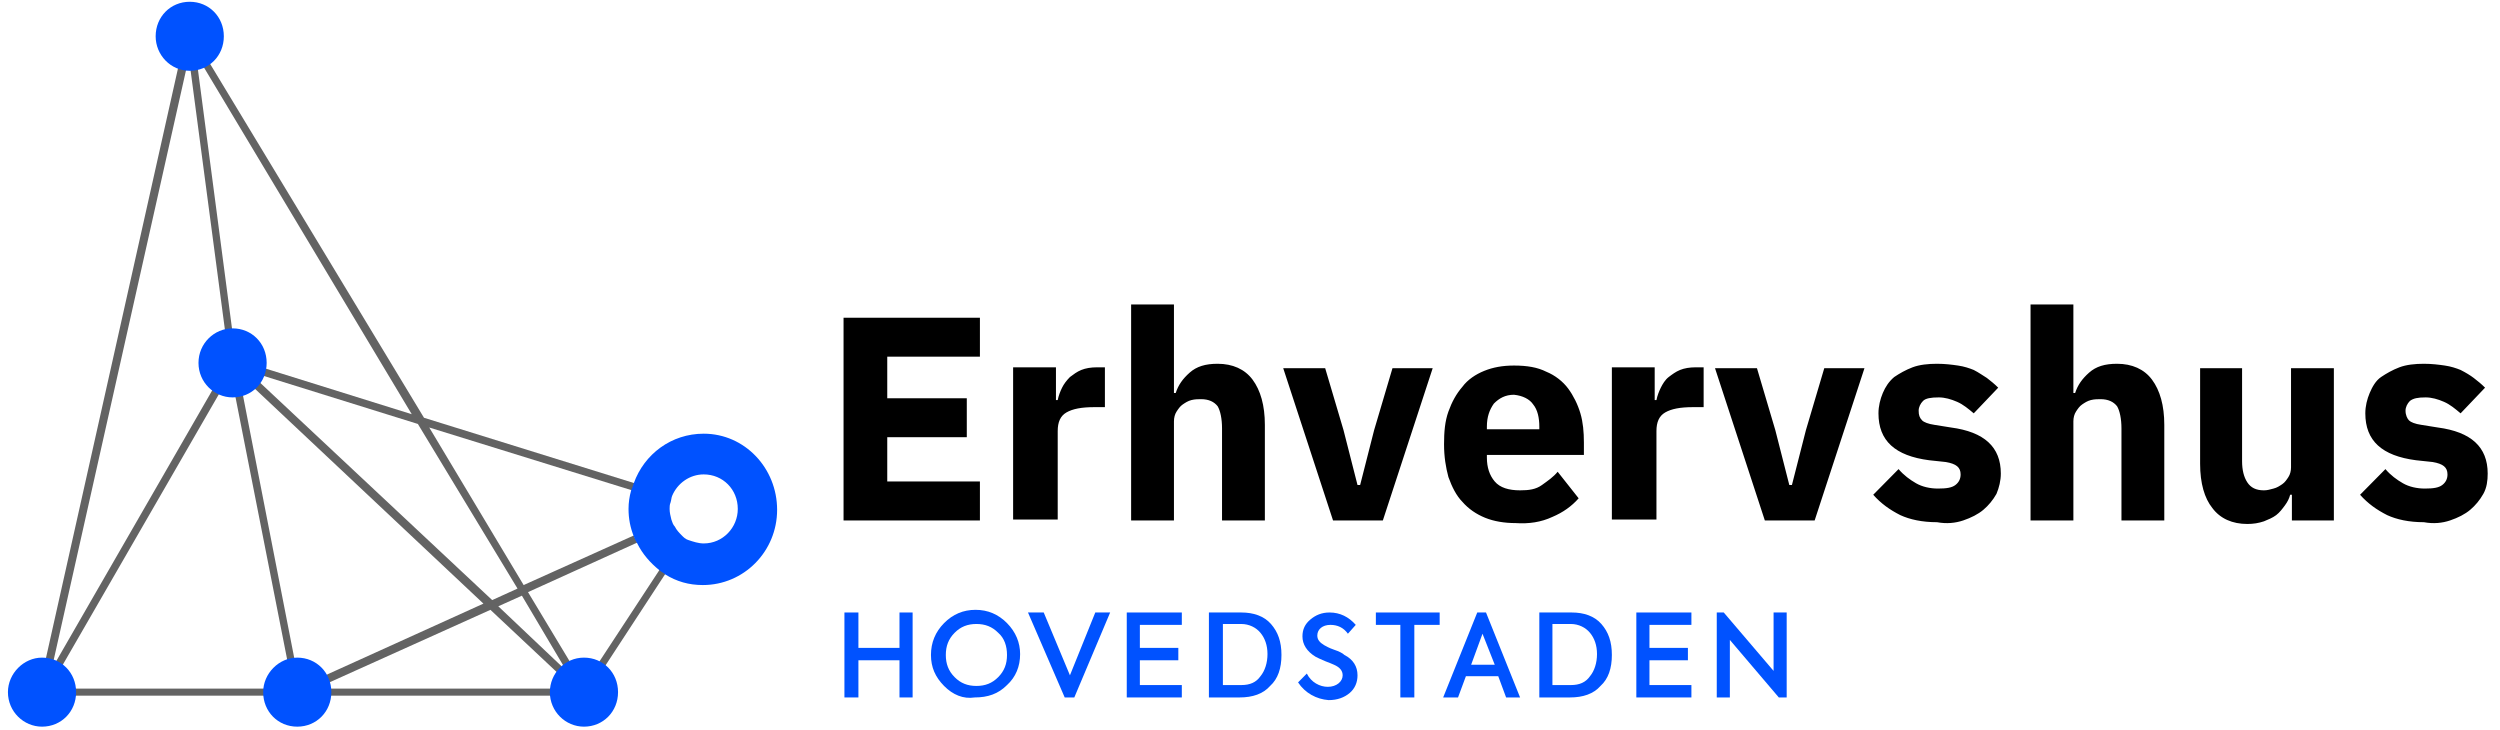 <svg width="202" height="59" viewBox="0 0 202 59" fill="none" xmlns="http://www.w3.org/2000/svg">
<g id="ehHovedstaden_logo_topmenu 1" clip-path="url(#clip0_348_4465)">
<path id="Vector" d="M25.501 55.639L39.626 49.274L46.407 55.639H25.501ZM19.286 30.179L39.061 48.773L24.23 55.496L19.286 30.179ZM3.961 55.639L18.651 30.179L23.665 55.639H3.961ZM15.261 4.648L18.509 29.178L4.172 54.066L15.261 4.648ZM33.27 33.469L19.074 29.035L15.826 4.362L33.27 33.469ZM41.816 47.557L39.768 48.487L19.992 29.965L33.764 34.256L41.816 47.557ZM45.771 54.209L40.262 48.988L42.169 48.13L45.771 54.209ZM53.328 45.984L47.183 55.353L42.663 47.844L51.491 43.839C51.421 43.624 51.28 43.481 51.209 43.267L42.31 47.272L34.683 34.542L51.068 39.619C51.138 39.405 51.209 39.19 51.28 39.047L34.259 33.755L15.543 2.789C15.473 2.646 15.331 2.575 15.19 2.646C15.119 2.718 15.049 2.789 14.978 2.861L3.113 55.853C3.113 55.925 3.113 55.996 3.113 56.068C3.184 56.139 3.254 56.211 3.396 56.211H47.183C47.254 56.211 47.254 56.211 47.325 56.139C47.325 56.139 47.395 56.139 47.395 56.068C47.395 56.068 47.395 56.068 47.466 55.996L53.822 46.27C53.61 46.27 53.469 46.127 53.328 45.984Z" fill="#636363"/>
<path id="Vector_2" d="M56.859 43.91C56.435 43.91 56.011 43.767 55.588 43.624C55.376 43.553 55.235 43.41 55.093 43.267C54.882 43.052 54.67 42.838 54.528 42.551C54.387 42.408 54.316 42.194 54.246 41.979C54.175 41.693 54.105 41.407 54.105 41.121C54.105 40.978 54.105 40.764 54.175 40.621C54.246 40.406 54.246 40.191 54.316 40.048C54.74 39.047 55.729 38.332 56.859 38.332C58.413 38.332 59.613 39.548 59.613 41.121C59.613 42.623 58.413 43.91 56.859 43.91ZM56.859 35.042C54.246 35.042 52.056 36.687 51.209 39.047C51.138 39.262 51.068 39.476 50.997 39.619C50.856 40.12 50.785 40.621 50.785 41.121C50.785 41.908 50.926 42.623 51.209 43.338C51.28 43.553 51.35 43.696 51.491 43.91C51.915 44.769 52.551 45.484 53.257 46.056C53.398 46.199 53.61 46.27 53.752 46.413C54.67 46.986 55.658 47.272 56.788 47.272C60.108 47.272 62.791 44.554 62.791 41.193C62.791 37.831 60.178 35.042 56.859 35.042Z" fill="#0052FF"/>
<path id="Vector_3" d="M21.264 55.925C21.264 57.498 22.465 58.714 24.018 58.714C25.572 58.714 26.773 57.498 26.773 55.925C26.773 54.352 25.572 53.136 24.018 53.136C22.535 53.136 21.264 54.423 21.264 55.925Z" fill="#0052FF"/>
<path id="Vector_4" d="M0.641 55.925C0.641 57.498 1.913 58.714 3.396 58.714C4.95 58.714 6.15 57.498 6.15 55.925C6.15 54.352 4.95 53.136 3.396 53.136C1.913 53.136 0.641 54.423 0.641 55.925Z" fill="#0052FF"/>
<path id="Vector_5" d="M16.038 29.321C16.038 30.895 17.309 32.11 18.792 32.11C20.346 32.11 21.546 30.895 21.546 29.321C21.546 27.748 20.346 26.532 18.792 26.532C17.309 26.532 16.038 27.748 16.038 29.321Z" fill="#0052FF"/>
<path id="Vector_6" d="M12.577 2.932C12.577 4.434 13.778 5.721 15.331 5.721C16.885 5.721 18.086 4.505 18.086 2.932C18.086 1.359 16.885 0.143 15.331 0.143C13.778 0.143 12.577 1.359 12.577 2.932Z" fill="#0052FF"/>
<path id="Vector_7" d="M44.429 55.925C44.429 57.498 45.7 58.714 47.184 58.714C48.737 58.714 49.938 57.498 49.938 55.925C49.938 54.352 48.737 53.136 47.184 53.136C45.63 53.136 44.429 54.423 44.429 55.925Z" fill="#0052FF"/>
<path id="Vector_8" d="M197.968 42.051C198.604 41.836 199.17 41.55 199.593 41.193C200.017 40.835 200.37 40.406 200.653 39.906C200.935 39.405 201.005 38.833 201.005 38.261C201.005 36.115 199.664 34.899 196.98 34.542L195.638 34.327C195.143 34.256 194.791 34.113 194.649 33.97C194.508 33.827 194.367 33.541 194.367 33.183C194.367 32.897 194.508 32.611 194.72 32.396C195.002 32.182 195.355 32.11 195.991 32.11C196.485 32.11 196.98 32.253 197.475 32.468C197.968 32.682 198.392 33.04 198.816 33.398L200.793 31.324C200.511 31.038 200.158 30.752 199.876 30.537C199.593 30.323 199.24 30.108 198.816 29.893C198.463 29.75 198.039 29.607 197.545 29.536C197.051 29.464 196.485 29.393 195.85 29.393C195.143 29.393 194.438 29.464 193.872 29.679C193.308 29.893 192.813 30.179 192.389 30.465C191.966 30.752 191.683 31.252 191.471 31.753C191.259 32.253 191.118 32.825 191.118 33.398C191.118 35.614 192.46 36.83 195.214 37.188L196.556 37.331C197.404 37.474 197.757 37.76 197.757 38.332C197.757 38.69 197.616 38.976 197.333 39.19C197.051 39.405 196.627 39.476 195.921 39.476C195.285 39.476 194.65 39.333 194.155 39.047C193.66 38.761 193.166 38.404 192.742 37.903L190.694 39.977C191.33 40.692 192.037 41.193 192.884 41.622C193.66 41.979 194.65 42.194 195.85 42.194C196.627 42.337 197.333 42.266 197.968 42.051ZM185.115 42.051H188.576V29.75H185.115V37.76C185.115 38.046 185.044 38.332 184.903 38.547C184.762 38.761 184.621 38.976 184.409 39.119C184.197 39.262 183.985 39.405 183.702 39.476C183.42 39.548 183.208 39.619 182.926 39.619C182.29 39.619 181.866 39.405 181.584 38.976C181.301 38.547 181.16 37.974 181.16 37.259V29.75H177.769V37.474C177.769 39.047 178.123 40.263 178.759 41.05C179.394 41.908 180.383 42.337 181.584 42.337C182.078 42.337 182.502 42.266 182.926 42.123C183.279 41.979 183.631 41.836 183.914 41.622C184.197 41.407 184.409 41.121 184.621 40.835C184.833 40.549 184.973 40.263 185.044 39.977H185.185V42.051H185.115ZM164.068 42.051H167.529V34.041C167.529 33.755 167.6 33.469 167.741 33.255C167.882 33.04 168.023 32.825 168.235 32.682C168.447 32.539 168.659 32.396 168.942 32.325C169.224 32.253 169.506 32.253 169.718 32.253C170.354 32.253 170.778 32.468 171.06 32.825C171.272 33.183 171.414 33.827 171.414 34.613V42.051H174.875V34.327C174.875 32.754 174.521 31.538 173.885 30.68C173.25 29.822 172.261 29.393 171.06 29.393C170.072 29.393 169.365 29.607 168.801 30.108C168.235 30.608 167.882 31.109 167.671 31.753H167.529V24.601H164.068V42.051ZM158.63 42.051C159.266 41.836 159.831 41.55 160.255 41.193C160.678 40.835 161.031 40.406 161.314 39.906C161.526 39.405 161.667 38.833 161.667 38.261C161.667 36.115 160.326 34.899 157.642 34.542L156.299 34.327C155.805 34.256 155.452 34.113 155.311 33.97C155.099 33.755 155.028 33.541 155.028 33.183C155.028 32.897 155.169 32.611 155.381 32.396C155.593 32.182 156.017 32.11 156.653 32.11C157.147 32.11 157.642 32.253 158.136 32.468C158.63 32.682 159.054 33.04 159.478 33.398L161.455 31.324C161.173 31.038 160.819 30.752 160.537 30.537C160.184 30.323 159.902 30.108 159.478 29.893C159.124 29.75 158.701 29.607 158.206 29.536C157.712 29.464 157.147 29.393 156.511 29.393C155.805 29.393 155.099 29.464 154.534 29.679C153.969 29.893 153.474 30.179 153.051 30.465C152.627 30.823 152.344 31.252 152.132 31.753C151.921 32.253 151.78 32.825 151.78 33.398C151.78 35.614 153.122 36.83 155.876 37.188L157.218 37.331C158.065 37.474 158.418 37.76 158.418 38.332C158.418 38.69 158.277 38.976 157.994 39.19C157.712 39.405 157.289 39.476 156.582 39.476C155.947 39.476 155.311 39.333 154.816 39.047C154.322 38.761 153.828 38.404 153.404 37.903L151.356 39.977C151.991 40.692 152.698 41.193 153.545 41.622C154.322 41.979 155.311 42.194 156.511 42.194C157.289 42.337 157.994 42.266 158.63 42.051ZM146.624 42.051L150.649 29.75H147.401L145.918 34.756L144.787 39.19H144.576L143.446 34.756L141.962 29.75H138.573L142.598 42.051H146.624ZM133.841 42.051V34.828C133.841 34.113 134.053 33.612 134.547 33.326C135.041 33.04 135.748 32.897 136.807 32.897H137.654V29.679H137.019C136.524 29.679 136.101 29.75 135.748 29.893C135.395 30.036 135.112 30.251 134.829 30.465C134.547 30.68 134.335 31.038 134.194 31.324C134.053 31.61 133.911 31.967 133.841 32.325H133.699V29.679H130.239V41.979H133.841V42.051ZM123.883 32.682C124.236 33.111 124.377 33.755 124.377 34.47V34.685H120.14V34.47C120.14 33.684 120.351 33.111 120.704 32.611C121.128 32.182 121.623 31.896 122.329 31.896C123.035 31.967 123.6 32.253 123.883 32.682ZM125.436 41.765C126.284 41.407 126.99 40.907 127.555 40.263L125.86 38.118C125.507 38.547 125.083 38.833 124.589 39.19C124.095 39.548 123.529 39.619 122.823 39.619C121.905 39.619 121.199 39.405 120.775 38.904C120.351 38.404 120.14 37.76 120.14 36.973V36.759H127.979V35.758C127.979 34.899 127.908 34.113 127.696 33.398C127.485 32.682 127.132 31.967 126.708 31.395C126.284 30.823 125.648 30.323 124.942 30.036C124.236 29.679 123.388 29.536 122.329 29.536C121.411 29.536 120.634 29.679 119.928 29.965C119.221 30.251 118.586 30.68 118.162 31.252C117.667 31.824 117.315 32.468 117.032 33.255C116.749 34.041 116.679 34.899 116.679 35.901C116.679 36.902 116.82 37.76 117.032 38.547C117.315 39.333 117.667 40.048 118.162 40.549C118.657 41.121 119.292 41.55 119.998 41.836C120.704 42.123 121.552 42.266 122.47 42.266C123.529 42.337 124.519 42.194 125.436 41.765ZM111.735 42.051L115.761 29.75H112.512L111.029 34.756L109.899 39.19H109.687L108.557 34.756L107.074 29.75H103.684L107.709 42.051H111.735ZM91.395 42.051H94.855V34.041C94.855 33.755 94.926 33.469 95.067 33.255C95.209 33.04 95.35 32.825 95.562 32.682C95.774 32.539 95.985 32.396 96.268 32.325C96.55 32.253 96.833 32.253 97.045 32.253C97.68 32.253 98.104 32.468 98.387 32.825C98.599 33.183 98.74 33.827 98.74 34.613V42.051H102.201V34.327C102.201 32.754 101.847 31.538 101.212 30.68C100.576 29.822 99.588 29.393 98.387 29.393C97.398 29.393 96.692 29.607 96.126 30.108C95.562 30.608 95.209 31.109 94.997 31.753H94.855V24.601H91.395V42.051ZM85.463 42.051V34.828C85.463 34.113 85.674 33.612 86.168 33.326C86.663 33.04 87.369 32.897 88.429 32.897H89.276V29.679H88.641C88.146 29.679 87.722 29.75 87.369 29.893C87.016 30.036 86.734 30.251 86.451 30.465C86.168 30.752 85.956 31.038 85.816 31.324C85.674 31.61 85.533 31.967 85.463 32.325H85.321V29.679H81.86V41.979H85.463V42.051ZM79.177 42.051V38.904H71.69V35.328H78.117V32.182H71.69V28.821H79.177V25.674H68.159V42.051H79.177Z" fill="black"/>
<path id="Vector_9" d="M68.23 56.354V49.489H69.36V52.349H72.679V49.489H73.739V56.354H72.679V53.35H69.36V56.354H68.23Z" fill="#0052FF"/>
<path id="Vector_10" d="M80.66 54.709C81.154 54.209 81.366 53.636 81.366 52.921C81.366 52.206 81.154 51.562 80.66 51.133C80.166 50.633 79.6 50.418 78.894 50.418C78.188 50.418 77.623 50.633 77.129 51.133C76.634 51.634 76.422 52.206 76.422 52.921C76.422 53.636 76.634 54.209 77.129 54.709C77.623 55.21 78.188 55.424 78.894 55.424C79.6 55.424 80.166 55.21 80.66 54.709ZM76.281 55.424C75.575 54.709 75.222 53.922 75.222 52.921C75.222 51.92 75.575 51.062 76.281 50.347C76.987 49.632 77.835 49.274 78.824 49.274C79.812 49.274 80.66 49.632 81.366 50.347C82.072 51.062 82.425 51.92 82.425 52.85C82.425 53.851 82.072 54.709 81.366 55.353C80.66 56.068 79.812 56.354 78.753 56.354C77.835 56.497 76.987 56.139 76.281 55.424Z" fill="#0052FF"/>
<path id="Vector_11" d="M88.499 49.489H89.7L86.804 56.354H86.028L83.061 49.489H84.333L86.451 54.566L88.499 49.489Z" fill="#0052FF"/>
<path id="Vector_12" d="M91.042 56.354V49.489H95.491V50.49H92.101V52.349H95.209V53.35H92.101V55.353H95.491V56.354H91.042Z" fill="#0052FF"/>
<path id="Vector_13" d="M104.884 55.138L105.591 54.423C105.944 55.138 106.65 55.496 107.286 55.496C107.992 55.496 108.487 55.067 108.487 54.566C108.487 54.209 108.275 53.922 107.78 53.708C107.639 53.636 107.427 53.565 107.074 53.422C106.721 53.279 106.438 53.136 106.297 53.064C105.591 52.635 105.238 52.063 105.238 51.419C105.238 50.847 105.45 50.418 105.874 50.061C106.297 49.703 106.791 49.489 107.427 49.489C108.275 49.489 108.98 49.846 109.546 50.49L108.91 51.205C108.557 50.704 108.063 50.49 107.497 50.49C106.862 50.49 106.438 50.847 106.438 51.348C106.438 51.706 106.65 51.92 107.003 52.135C107.145 52.206 107.357 52.349 107.78 52.492C108.204 52.635 108.487 52.778 108.628 52.921C109.334 53.279 109.687 53.851 109.687 54.566C109.687 55.138 109.475 55.639 109.051 55.996C108.628 56.354 108.063 56.569 107.357 56.569C106.367 56.497 105.45 55.996 104.884 55.138Z" fill="#0052FF"/>
<path id="Vector_14" d="M98.81 55.353H100.293C101 55.353 101.495 55.138 101.847 54.638C102.201 54.209 102.413 53.565 102.413 52.85C102.413 52.135 102.201 51.562 101.847 51.133C101.495 50.704 100.929 50.418 100.293 50.418H98.81V55.353ZM97.68 56.354V49.489H100.293C101.283 49.489 102.13 49.775 102.695 50.418C103.26 51.062 103.542 51.849 103.542 52.921C103.542 53.994 103.26 54.852 102.625 55.424C102.059 56.068 101.212 56.354 100.152 56.354H97.68Z" fill="#0052FF"/>
<path id="Vector_15" d="M113.148 50.49H111.17V49.489H116.325V50.49H114.278V56.354H113.148V50.49Z" fill="#0052FF"/>
<path id="Vector_16" d="M119.786 51.205L118.869 53.708H120.775L119.786 51.205ZM121.694 56.354L121.058 54.638H118.445L117.809 56.354H116.608L119.362 49.489H120.069L122.823 56.354H121.694Z" fill="#0052FF"/>
<path id="Vector_17" d="M125.436 55.353H126.92C127.625 55.353 128.12 55.138 128.473 54.638C128.827 54.209 129.038 53.565 129.038 52.85C129.038 52.135 128.827 51.562 128.473 51.133C128.12 50.704 127.555 50.418 126.92 50.418H125.436V55.353ZM124.377 56.354V49.489H126.99C127.979 49.489 128.827 49.775 129.391 50.418C129.957 51.062 130.239 51.849 130.239 52.921C130.239 53.994 129.957 54.852 129.321 55.424C128.756 56.068 127.908 56.354 126.849 56.354H124.377Z" fill="#0052FF"/>
<path id="Vector_18" d="M132.216 56.354V49.489H136.666V50.49H133.276V52.349H136.383V53.35H133.276V55.353H136.666V56.354H132.216Z" fill="#0052FF"/>
<path id="Vector_19" d="M143.305 49.489H144.364V56.354H143.728L139.773 51.706V56.354H138.714V49.489H139.279L143.305 54.209V49.489Z" fill="#0052FF"/>
</g>
<defs>
<clipPath id="clip0_348_4465">
<rect width="201" height="59" fill="white" transform="translate(0.5)"/>
</clipPath>
</defs>
</svg>
